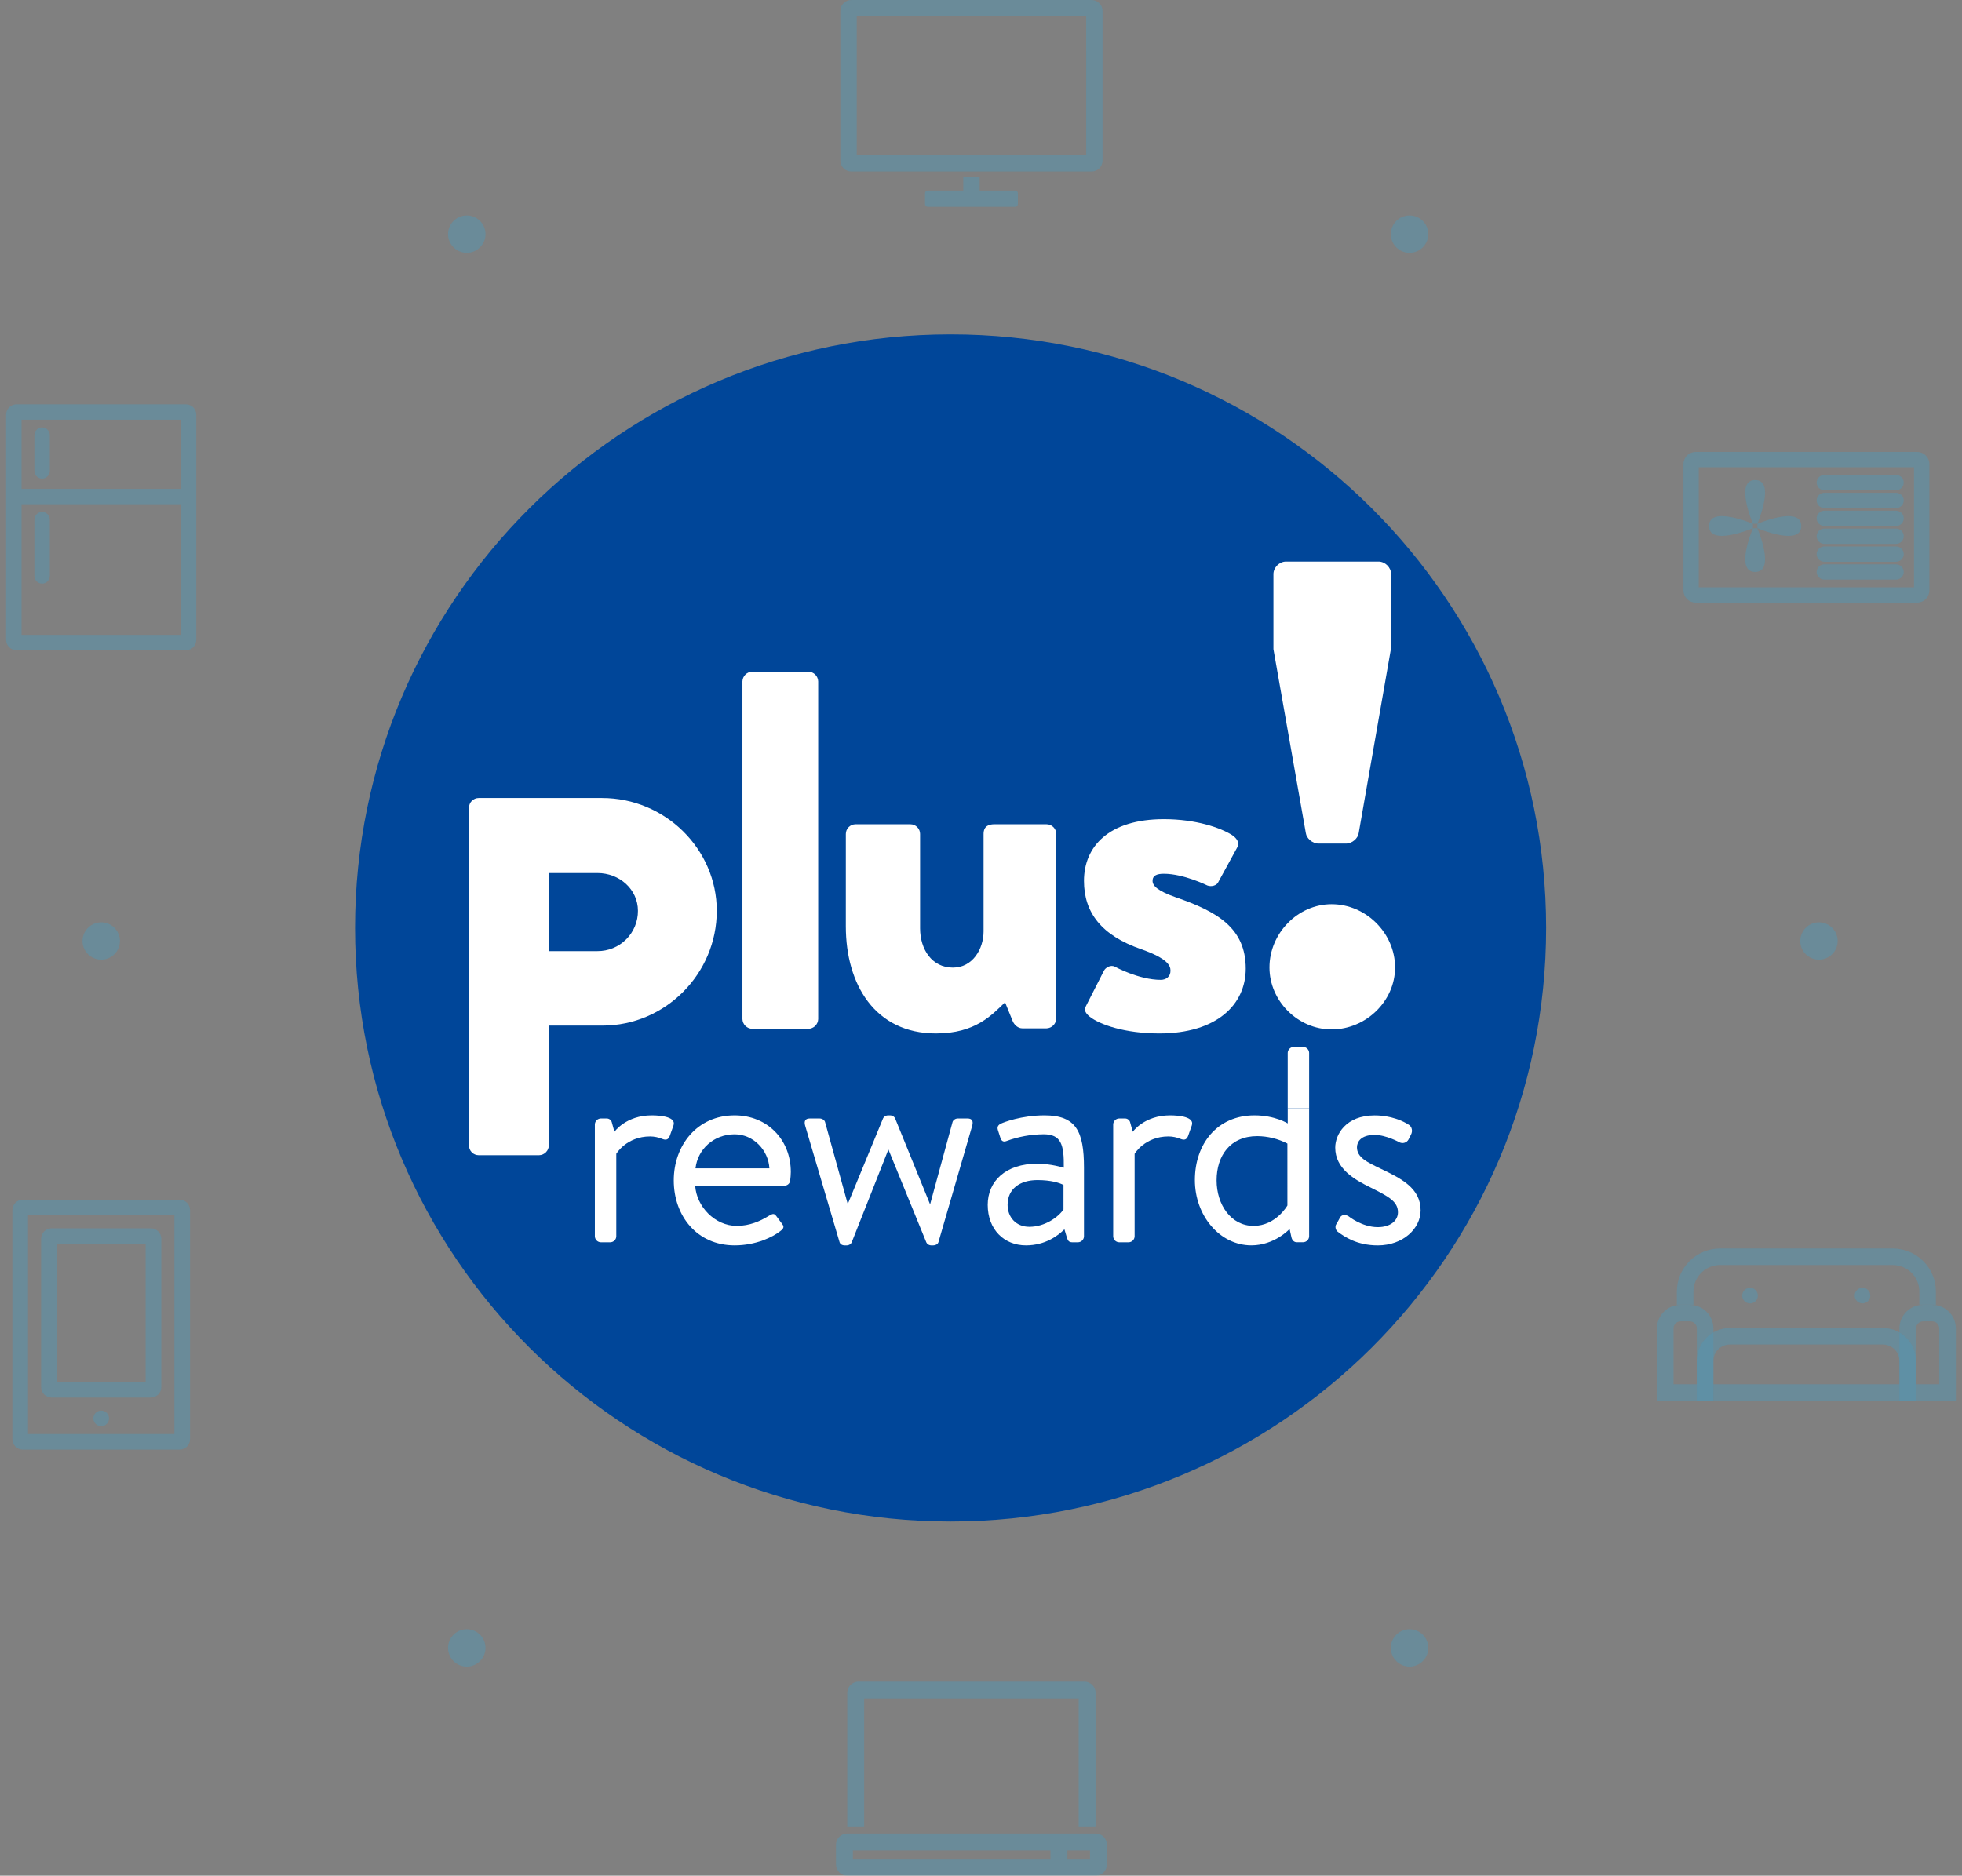 <svg width="160" height="153" viewBox="0 0 160 153" fill="none" xmlns="http://www.w3.org/2000/svg">
<rect x="0" y="0" width="160" height="153" fill="#808080" stroke="none"/>
<path d="M77.52 124.107C104.343 124.107 126.087 102.43 126.087 75.691C126.087 48.952 104.343 27.275 77.52 27.275C50.698 27.275 28.954 48.952 28.954 75.691C28.954 102.43 50.698 124.107 77.52 124.107Z" fill="#004699"/>
<path d="M106.759 90.394V85.878C106.755 85.752 106.703 85.633 106.613 85.544C106.524 85.455 106.404 85.403 106.278 85.399H105.493C105.367 85.403 105.247 85.455 105.158 85.544C105.068 85.633 105.016 85.752 105.012 85.878V90.394H106.759Z" fill="white"/>
<path d="M53.145 90.981C51.044 90.981 50.106 92.319 50.106 92.319L49.904 91.588C49.886 91.487 49.833 91.397 49.754 91.332C49.675 91.268 49.576 91.233 49.474 91.234H48.992C48.866 91.239 48.746 91.29 48.657 91.379C48.568 91.468 48.516 91.588 48.511 91.714V100.852C48.516 100.978 48.568 101.098 48.657 101.187C48.746 101.276 48.866 101.328 48.992 101.332H49.777C49.903 101.328 50.023 101.276 50.113 101.187C50.202 101.098 50.254 100.978 50.258 100.852V94.112C50.258 94.112 51.094 92.698 53.019 92.698C53.358 92.701 53.694 92.77 54.007 92.9C54.26 93.002 54.488 93.002 54.614 92.671L54.919 91.811C55.171 91.108 53.905 90.981 53.145 90.981Z" fill="white"/>
<path d="M59.908 90.981C56.843 90.981 54.945 93.431 54.945 96.283C54.945 99.186 56.843 101.584 59.908 101.584C61.655 101.584 63.023 100.903 63.63 100.423C64.01 100.146 63.909 99.994 63.732 99.767C63.579 99.565 63.453 99.388 63.301 99.186C63.099 98.908 62.947 99.035 62.592 99.237C62.01 99.59 61.149 99.994 60.085 99.994C58.288 99.994 56.793 98.404 56.691 96.712H63.984C64.1 96.71 64.211 96.665 64.296 96.585C64.38 96.506 64.431 96.398 64.44 96.283C64.469 96.057 64.486 95.829 64.49 95.602C64.491 92.95 62.566 90.981 59.908 90.981ZM56.717 95.301C56.894 93.736 58.213 92.524 59.908 92.524C61.453 92.524 62.669 93.837 62.744 95.301H56.717Z" fill="white"/>
<path d="M78.899 91.234H78.114C77.911 91.234 77.734 91.361 77.683 91.512L75.859 98.202H75.834L72.999 91.234C72.947 91.108 72.796 90.981 72.568 90.981H72.441C72.211 90.981 72.061 91.108 72.01 91.234L69.149 98.177H69.124L67.28 91.512C67.229 91.361 67.05 91.234 66.824 91.234H66.039C65.659 91.234 65.558 91.464 65.659 91.815L68.469 101.333C68.521 101.485 68.672 101.586 68.9 101.586H69.027C69.257 101.586 69.407 101.459 69.458 101.333L72.449 93.76L75.538 101.333C75.589 101.459 75.741 101.586 75.968 101.586H76.095C76.298 101.586 76.475 101.485 76.526 101.333L79.287 91.815C79.382 91.459 79.281 91.234 78.899 91.234Z" fill="white"/>
<path d="M85.182 90.981C83.284 90.981 81.814 91.562 81.662 91.638C81.432 91.739 81.282 91.89 81.383 92.194L81.586 92.825C81.662 93.054 81.816 93.178 82.067 93.077C83.04 92.717 84.069 92.529 85.106 92.522C86.549 92.522 86.778 93.382 86.752 95.248C86.752 95.248 85.688 94.92 84.6 94.92C81.992 94.92 80.548 96.359 80.548 98.278C80.548 100.297 81.89 101.584 83.663 101.584C85.233 101.584 86.271 100.802 86.803 100.272L87.005 100.953C87.081 101.183 87.157 101.332 87.436 101.332H87.917C88.043 101.328 88.163 101.276 88.253 101.187C88.342 101.098 88.394 100.978 88.398 100.852V95.248C88.398 92.294 87.765 90.981 85.182 90.981ZM86.727 98.656C86.296 99.287 85.207 100.07 83.941 100.07C82.853 100.07 82.169 99.287 82.169 98.278C82.169 96.965 83.181 96.258 84.6 96.258C85.714 96.258 86.423 96.487 86.728 96.659L86.727 98.656Z" fill="white"/>
<path d="M95.414 90.981C93.312 90.981 92.376 92.319 92.376 92.319L92.173 91.588C92.155 91.487 92.102 91.397 92.023 91.332C91.944 91.268 91.845 91.233 91.743 91.234H91.261C91.135 91.239 91.015 91.29 90.926 91.379C90.837 91.468 90.785 91.588 90.781 91.714V100.852C90.784 100.978 90.837 101.098 90.926 101.187C91.015 101.276 91.135 101.328 91.261 101.332H92.046C92.172 101.328 92.293 101.276 92.382 101.187C92.472 101.098 92.524 100.978 92.528 100.852V94.112C92.528 94.112 93.363 92.698 95.289 92.698C95.628 92.701 95.964 92.77 96.276 92.9C96.53 93.002 96.757 93.002 96.884 92.671L97.188 91.811C97.441 91.108 96.174 90.981 95.414 90.981Z" fill="white"/>
<path d="M105.013 91.638C105.013 91.638 103.977 90.981 102.303 90.981C99.264 90.981 97.442 93.304 97.442 96.257C97.442 99.159 99.467 101.583 102.05 101.583C103.948 101.583 105.165 100.246 105.165 100.246L105.317 100.927C105.367 101.156 105.52 101.328 105.747 101.328H106.278C106.405 101.324 106.524 101.272 106.614 101.183C106.703 101.094 106.755 100.974 106.759 100.848V90.394H105.013V91.638ZM104.987 98.328C104.987 98.328 104.051 99.994 102.226 99.994C100.377 99.994 99.213 98.252 99.213 96.283C99.213 94.264 100.327 92.673 102.53 92.673C103.385 92.68 104.226 92.887 104.986 93.279L104.987 98.328Z" fill="white"/>
<path d="M112.533 95.301C111.498 94.796 110.659 94.417 110.659 93.584C110.659 93.155 110.964 92.574 112.104 92.574C113.04 92.574 114.129 93.18 114.129 93.18C114.257 93.243 114.405 93.255 114.542 93.212C114.679 93.169 114.794 93.076 114.863 92.95L115.066 92.549C115.218 92.271 115.142 91.918 114.914 91.766C114.433 91.438 113.418 90.984 112.104 90.984C109.745 90.984 108.887 92.549 108.887 93.609C108.887 95.326 110.432 96.21 111.774 96.866C113.242 97.598 114.002 98.002 114.002 98.885C114.002 99.567 113.394 100.097 112.356 100.097C111.065 100.097 109.976 99.213 109.976 99.213C109.698 99.037 109.419 99.088 109.292 99.29C109.216 99.416 109.039 99.769 108.938 99.92C108.905 100.011 108.9 100.11 108.923 100.204C108.945 100.298 108.994 100.383 109.064 100.45C109.622 100.879 110.659 101.586 112.356 101.586C114.433 101.586 115.851 100.198 115.851 98.733C115.851 96.914 114.281 96.132 112.533 95.301Z" fill="white"/>
<path d="M60.545 55.577C60.552 55.37 60.637 55.173 60.785 55.026C60.932 54.879 61.13 54.794 61.338 54.787H65.93C66.138 54.794 66.336 54.879 66.484 55.026C66.631 55.173 66.716 55.37 66.723 55.577V83.129C66.716 83.336 66.631 83.533 66.483 83.68C66.336 83.827 66.138 83.912 65.93 83.919H61.338C61.13 83.912 60.932 83.827 60.785 83.68C60.638 83.533 60.552 83.336 60.545 83.129V55.577Z" fill="white"/>
<path d="M68.978 68.025C68.978 67.921 68.999 67.819 69.038 67.723C69.078 67.627 69.137 67.54 69.21 67.466C69.284 67.393 69.371 67.334 69.468 67.295C69.564 67.255 69.667 67.235 69.771 67.235H74.24C74.344 67.235 74.447 67.255 74.544 67.295C74.64 67.334 74.727 67.393 74.801 67.466C74.875 67.54 74.933 67.627 74.973 67.723C75.013 67.819 75.033 67.921 75.033 68.025V75.725C75.033 77.431 75.994 78.929 77.705 78.929C79.333 78.929 80.21 77.389 80.21 75.974V68.025C80.21 67.359 80.67 67.235 81.087 67.235H85.343C85.447 67.235 85.55 67.255 85.647 67.295C85.743 67.334 85.83 67.393 85.904 67.466C85.978 67.54 86.036 67.627 86.076 67.723C86.116 67.819 86.136 67.921 86.136 68.025V83.091C86.129 83.299 86.043 83.496 85.896 83.642C85.749 83.789 85.551 83.875 85.343 83.882H83.38C83.005 83.882 82.713 83.591 82.587 83.299L81.962 81.759C80.876 82.8 79.54 84.298 76.325 84.298C71.357 84.298 68.977 80.303 68.977 75.558L68.978 68.025Z" fill="white"/>
<path d="M88.566 82.051L90.027 79.179C90.152 78.93 90.569 78.68 90.903 78.846C90.903 78.846 92.865 79.928 94.661 79.928C95.078 79.928 95.454 79.678 95.454 79.179C95.454 78.763 95.204 78.18 93.074 77.431C89.818 76.307 88.398 74.435 88.398 71.854C88.398 69.066 90.402 66.819 94.911 66.819C97.541 66.819 99.545 67.526 100.464 68.109C100.839 68.358 101.132 68.733 100.881 69.149L99.336 71.979C99.211 72.229 98.794 72.354 98.46 72.229C98.46 72.229 96.539 71.272 94.911 71.272C94.368 71.272 93.991 71.397 93.991 71.854C93.991 72.271 94.451 72.687 95.87 73.186C99.251 74.352 101.589 75.683 101.589 79.013C101.589 81.926 99.251 84.298 94.534 84.298C91.778 84.298 89.691 83.591 88.856 82.925C88.566 82.675 88.357 82.425 88.566 82.051Z" fill="white"/>
<path d="M38.245 65.885C38.245 65.781 38.266 65.678 38.306 65.582C38.345 65.486 38.404 65.399 38.477 65.326C38.551 65.252 38.638 65.194 38.734 65.154C38.831 65.114 38.934 65.094 39.038 65.094H49.1C54.236 65.094 58.453 69.255 58.453 74.292C58.453 79.453 54.236 83.657 49.142 83.657H44.759V93.438C44.752 93.645 44.666 93.842 44.519 93.989C44.371 94.136 44.173 94.222 43.965 94.229H39.038C38.934 94.229 38.831 94.208 38.734 94.168C38.638 94.129 38.551 94.07 38.477 93.997C38.403 93.924 38.345 93.836 38.305 93.74C38.265 93.644 38.245 93.541 38.245 93.438L38.245 65.885ZM48.725 77.583C49.159 77.585 49.589 77.502 49.99 77.338C50.392 77.173 50.757 76.931 51.063 76.625C51.37 76.32 51.613 75.956 51.778 75.556C51.943 75.156 52.026 74.727 52.024 74.294C52.024 72.546 50.52 71.214 48.725 71.214H44.759V77.583H48.725Z" fill="white"/>
<path d="M108.592 73.755C111.395 73.755 113.768 76.12 113.768 78.916C113.768 81.657 111.396 83.969 108.592 83.969C105.842 83.969 103.524 81.657 103.524 78.916C103.524 76.12 105.842 73.755 108.592 73.755ZM106.489 67.949L103.847 52.953V46.827C103.847 46.289 104.332 45.805 104.871 45.805H112.42C112.959 45.805 113.444 46.289 113.444 46.827V52.847L110.802 67.949C110.748 68.379 110.263 68.809 109.778 68.809H107.513C107.026 68.809 106.543 68.38 106.489 67.949Z" fill="white"/>
<g opacity="0.5">
<path opacity="0.5" d="M89.022 0H69.42C69.184 0 68.957 0.094 68.79 0.26C68.623 0.427 68.529 0.653 68.529 0.888V13.102C68.529 13.219 68.552 13.334 68.597 13.442C68.642 13.55 68.707 13.648 68.79 13.73C68.873 13.813 68.971 13.879 69.079 13.923C69.187 13.968 69.303 13.991 69.42 13.991H89.022C89.258 13.991 89.485 13.897 89.652 13.731C89.819 13.564 89.913 13.338 89.913 13.103V0.889C89.913 0.654 89.82 0.428 89.652 0.261C89.485 0.094 89.259 0 89.022 0V0ZM88.577 12.657H69.868V1.332H88.578L88.577 12.657Z" fill="#29ABE2"/>
<path opacity="0.5" d="M78.554 14.433V15.543H75.658C75.599 15.543 75.543 15.567 75.501 15.608C75.459 15.65 75.436 15.707 75.436 15.765V16.654C75.436 16.712 75.459 16.769 75.501 16.811C75.543 16.852 75.599 16.875 75.658 16.875H82.786C82.845 16.875 82.902 16.852 82.944 16.811C82.985 16.769 83.009 16.712 83.009 16.654V15.765C83.009 15.707 82.985 15.65 82.944 15.608C82.902 15.567 82.845 15.543 82.786 15.543H79.891V14.433H78.554Z" fill="#29ABE2"/>
<path opacity="0.5" d="M3.434 39.041C3.6 39.041 3.76 38.975 3.878 38.857C3.996 38.74 4.062 38.58 4.062 38.414V35.49C4.062 35.323 3.996 35.164 3.878 35.046C3.76 34.929 3.6 34.863 3.434 34.863C3.267 34.863 3.107 34.929 2.989 35.046C2.871 35.164 2.805 35.323 2.805 35.49V38.414C2.805 38.58 2.871 38.74 2.989 38.857C3.107 38.975 3.267 39.041 3.434 39.041Z" fill="#29ABE2"/>
<path opacity="0.5" d="M3.434 41.756C3.267 41.756 3.107 41.822 2.989 41.94C2.871 42.057 2.805 42.217 2.805 42.383V46.978C2.805 47.145 2.871 47.304 2.989 47.422C3.107 47.539 3.267 47.605 3.434 47.605C3.6 47.605 3.76 47.539 3.878 47.422C3.996 47.304 4.062 47.145 4.062 46.978V42.383C4.062 42.217 3.996 42.057 3.878 41.94C3.76 41.822 3.6 41.756 3.434 41.756Z" fill="#29ABE2"/>
<path opacity="0.5" d="M1.338 53.037H15.168C15.39 53.036 15.603 52.948 15.76 52.792C15.917 52.635 16.005 52.423 16.006 52.201V33.819C16.005 33.597 15.917 33.385 15.76 33.228C15.603 33.071 15.39 32.983 15.168 32.983H1.338C1.116 32.983 0.903 33.071 0.746 33.228C0.588 33.385 0.5 33.597 0.5 33.819L0.5 52.201C0.5 52.423 0.589 52.635 0.746 52.792C0.903 52.948 1.116 53.036 1.338 53.037ZM1.757 51.783V41.13H14.749V51.783H1.757ZM14.749 34.237V39.877H1.757V34.236L14.749 34.237Z" fill="#29ABE2"/>
<path opacity="0.5" d="M70.473 138.544H87.968V148.985H89.349V138.085C89.349 137.842 89.252 137.608 89.079 137.436C88.906 137.264 88.672 137.167 88.428 137.167H70.013C69.769 137.167 69.535 137.264 69.362 137.436C69.189 137.608 69.093 137.842 69.093 138.085V148.985H70.473V138.544Z" fill="#29ABE2"/>
<path opacity="0.5" d="M69.092 149.559C68.848 149.559 68.614 149.656 68.441 149.828C68.269 150 68.172 150.234 68.172 150.477V152.082C68.172 152.326 68.269 152.559 68.441 152.731C68.614 152.903 68.848 153 69.092 153H89.35C89.594 153 89.828 152.903 90.001 152.731C90.173 152.559 90.27 152.326 90.27 152.082V150.477C90.27 150.234 90.173 150 90.001 149.828C89.828 149.656 89.594 149.559 89.35 149.559H69.092ZM69.552 150.936H85.666V151.624H69.552V150.936ZM87.047 151.624V150.936H88.888V151.624H87.047Z" fill="#29ABE2"/>
<path opacity="0.5" d="M8.253 115.061C8.127 115.061 8.003 115.099 7.898 115.169C7.793 115.239 7.711 115.338 7.663 115.455C7.614 115.571 7.602 115.699 7.626 115.823C7.651 115.946 7.712 116.06 7.801 116.149C7.891 116.238 8.004 116.299 8.128 116.323C8.252 116.348 8.381 116.335 8.498 116.287C8.614 116.239 8.714 116.157 8.784 116.052C8.855 115.948 8.892 115.824 8.892 115.698C8.892 115.615 8.876 115.532 8.844 115.454C8.812 115.377 8.764 115.307 8.705 115.248C8.646 115.189 8.575 115.142 8.498 115.11C8.42 115.078 8.337 115.061 8.253 115.061Z" fill="#29ABE2"/>
<path opacity="0.5" d="M1.861 118.247H14.645C14.871 118.247 15.088 118.158 15.248 117.998C15.408 117.839 15.497 117.623 15.498 117.398V98.705C15.497 98.48 15.408 98.264 15.248 98.104C15.088 97.945 14.871 97.855 14.645 97.855H1.861C1.635 97.855 1.418 97.945 1.259 98.104C1.099 98.264 1.009 98.48 1.009 98.705V117.398C1.009 117.623 1.099 117.839 1.259 117.998C1.418 118.158 1.635 118.247 1.861 118.247ZM2.287 99.13H14.219V116.976H2.287V99.13Z" fill="#29ABE2"/>
<path opacity="0.5" d="M12.301 100.192H4.205C3.979 100.192 3.762 100.282 3.602 100.441C3.443 100.601 3.353 100.817 3.352 101.042V113.149C3.353 113.375 3.443 113.591 3.602 113.75C3.762 113.909 3.979 113.999 4.205 113.999H12.301C12.527 113.999 12.744 113.91 12.904 113.75C13.064 113.591 13.154 113.375 13.154 113.149V101.042C13.154 100.817 13.064 100.6 12.904 100.441C12.744 100.282 12.527 100.192 12.301 100.192ZM11.875 112.725H4.631V101.467H11.875V112.725Z" fill="#29ABE2"/>
<path opacity="0.5" d="M138.276 49.155H156.343C156.607 49.154 156.861 49.05 157.047 48.863C157.234 48.677 157.339 48.425 157.339 48.161V37.858C157.339 37.594 157.234 37.342 157.047 37.156C156.861 36.97 156.607 36.865 156.343 36.865H138.276C138.012 36.865 137.759 36.97 137.573 37.157C137.386 37.343 137.282 37.595 137.281 37.858V48.161C137.282 48.424 137.386 48.677 137.573 48.863C137.759 49.049 138.012 49.154 138.276 49.155ZM138.533 38.115H156.086V47.905H138.533V38.115Z" fill="#29ABE2"/>
<path opacity="0.5" d="M143.13 46.655C144.839 46.655 143.309 43.084 143.309 43.084H142.951C142.951 43.084 141.423 46.655 143.13 46.655Z" fill="#29ABE2"/>
<path opacity="0.5" d="M143.309 42.727V43.084C143.309 43.084 146.891 44.61 146.891 42.906C146.891 41.201 143.309 42.727 143.309 42.727Z" fill="#29ABE2"/>
<path opacity="0.5" d="M143.131 39.156C141.421 39.156 142.951 42.727 142.951 42.727H143.309C143.309 42.727 144.839 39.156 143.131 39.156Z" fill="#29ABE2"/>
<path opacity="0.5" d="M139.369 42.906C139.369 44.61 142.951 43.084 142.951 43.084V42.727C142.951 42.727 139.369 41.201 139.369 42.906Z" fill="#29ABE2"/>
<path opacity="0.5" d="M154.623 38.739H148.772C148.606 38.739 148.446 38.805 148.329 38.922C148.211 39.039 148.145 39.198 148.145 39.364C148.145 39.53 148.211 39.689 148.329 39.806C148.446 39.923 148.606 39.989 148.772 39.989H154.623C154.789 39.989 154.949 39.923 155.066 39.806C155.184 39.689 155.25 39.53 155.25 39.364C155.25 39.198 155.184 39.039 155.066 38.922C154.949 38.805 154.789 38.739 154.623 38.739Z" fill="#29ABE2"/>
<path opacity="0.5" d="M154.623 40.196H148.772C148.606 40.196 148.446 40.262 148.329 40.379C148.211 40.496 148.145 40.656 148.145 40.821C148.145 40.987 148.211 41.146 148.329 41.263C148.446 41.38 148.606 41.446 148.772 41.446H154.623C154.789 41.446 154.949 41.38 155.066 41.263C155.184 41.146 155.25 40.987 155.25 40.821C155.25 40.656 155.184 40.496 155.066 40.379C154.949 40.262 154.789 40.196 154.623 40.196Z" fill="#29ABE2"/>
<path opacity="0.5" d="M154.623 41.656H148.772C148.606 41.656 148.446 41.721 148.329 41.839C148.211 41.956 148.145 42.115 148.145 42.281C148.145 42.446 148.211 42.605 148.329 42.722C148.446 42.84 148.606 42.906 148.772 42.906H154.623C154.789 42.906 154.949 42.84 155.066 42.722C155.184 42.605 155.25 42.446 155.25 42.281C155.25 42.115 155.184 41.956 155.066 41.839C154.949 41.721 154.789 41.656 154.623 41.656Z" fill="#29ABE2"/>
<path opacity="0.5" d="M154.623 43.114H148.772C148.606 43.114 148.446 43.179 148.329 43.297C148.211 43.414 148.145 43.573 148.145 43.739C148.145 43.904 148.211 44.063 148.329 44.181C148.446 44.298 148.606 44.364 148.772 44.364H154.623C154.789 44.364 154.949 44.298 155.066 44.181C155.184 44.063 155.25 43.904 155.25 43.739C155.25 43.573 155.184 43.414 155.066 43.297C154.949 43.179 154.789 43.114 154.623 43.114Z" fill="#29ABE2"/>
<path opacity="0.5" d="M154.623 44.572H148.772C148.606 44.572 148.446 44.638 148.329 44.755C148.211 44.872 148.145 45.031 148.145 45.197C148.145 45.363 148.211 45.522 148.329 45.639C148.446 45.756 148.606 45.822 148.772 45.822H154.623C154.705 45.822 154.787 45.806 154.863 45.774C154.939 45.743 155.008 45.697 155.066 45.639C155.124 45.581 155.171 45.512 155.202 45.436C155.234 45.36 155.25 45.279 155.25 45.197C155.25 45.115 155.234 45.034 155.202 44.958C155.171 44.882 155.124 44.813 155.066 44.755C155.008 44.697 154.939 44.651 154.863 44.62C154.787 44.588 154.705 44.572 154.623 44.572Z" fill="#29ABE2"/>
<path opacity="0.5" d="M154.623 46.03H148.772C148.606 46.03 148.446 46.096 148.329 46.213C148.211 46.33 148.145 46.489 148.145 46.655C148.145 46.821 148.211 46.98 148.329 47.097C148.446 47.214 148.606 47.28 148.772 47.28H154.623C154.789 47.28 154.949 47.214 155.066 47.097C155.184 46.98 155.25 46.821 155.25 46.655C155.25 46.489 155.184 46.33 155.066 46.213C154.949 46.096 154.789 46.03 154.623 46.03Z" fill="#29ABE2"/>
<path opacity="0.5" d="M156.249 114.263H138.37V111.016C138.371 110.302 138.656 109.617 139.163 109.112C139.669 108.606 140.357 108.322 141.073 108.321H153.545C154.262 108.322 154.949 108.606 155.456 109.112C155.963 109.617 156.248 110.302 156.249 111.016V114.263ZM139.725 112.913H154.894V111.016C154.894 110.66 154.751 110.318 154.499 110.066C154.246 109.814 153.903 109.672 153.545 109.672H141.073C140.716 109.672 140.373 109.814 140.12 110.066C139.867 110.318 139.725 110.66 139.725 111.016V112.913Z" fill="#29ABE2"/>
<path opacity="0.5" d="M139.725 114.263H135.119V108.356C135.12 107.846 135.324 107.357 135.685 106.997C136.047 106.636 136.538 106.433 137.049 106.433H137.797C138.309 106.433 138.799 106.636 139.161 106.997C139.523 107.357 139.727 107.846 139.728 108.356L139.725 114.263ZM136.476 112.913H138.374V108.355C138.374 108.203 138.314 108.057 138.206 107.95C138.098 107.842 137.952 107.782 137.799 107.782H137.051C136.899 107.782 136.752 107.842 136.645 107.95C136.537 108.057 136.476 108.203 136.476 108.355V112.913Z" fill="#29ABE2"/>
<path opacity="0.5" d="M159.5 114.263H154.894V108.356C154.895 107.846 155.099 107.357 155.461 106.997C155.822 106.636 156.313 106.433 156.825 106.433H157.57C158.081 106.433 158.572 106.636 158.934 106.997C159.295 107.357 159.499 107.846 159.5 108.356V114.263ZM156.249 112.913H158.147V108.355C158.147 108.203 158.086 108.057 157.979 107.95C157.871 107.842 157.724 107.782 157.572 107.782H156.827C156.674 107.782 156.528 107.842 156.42 107.95C156.312 108.057 156.252 108.203 156.252 108.355L156.249 112.913Z" fill="#29ABE2"/>
<path opacity="0.5" d="M154.353 101.838H140.267C139.333 101.839 138.438 102.209 137.777 102.867C137.117 103.526 136.746 104.418 136.745 105.349V106.429H138.099V105.349C138.1 104.776 138.328 104.227 138.735 103.822C139.141 103.417 139.692 103.189 140.267 103.188H154.353C154.927 103.189 155.478 103.417 155.884 103.822C156.291 104.227 156.519 104.776 156.52 105.349V106.429H157.873V105.349C157.872 104.418 157.501 103.526 156.841 102.868C156.181 102.21 155.286 101.839 154.353 101.838Z" fill="#29ABE2"/>
<path opacity="0.5" d="M142.714 105.044C142.588 105.044 142.464 105.082 142.359 105.152C142.253 105.222 142.171 105.321 142.123 105.438C142.074 105.554 142.061 105.682 142.086 105.806C142.111 105.93 142.172 106.043 142.261 106.133C142.35 106.222 142.464 106.283 142.588 106.307C142.713 106.332 142.841 106.319 142.958 106.271C143.075 106.223 143.175 106.141 143.245 106.036C143.316 105.931 143.353 105.808 143.353 105.682C143.353 105.598 143.337 105.515 143.305 105.438C143.273 105.361 143.225 105.29 143.166 105.231C143.107 105.172 143.036 105.125 142.959 105.093C142.881 105.061 142.798 105.044 142.714 105.044Z" fill="#29ABE2"/>
<path opacity="0.5" d="M151.988 106.307C152.336 106.251 152.573 105.924 152.516 105.577C152.46 105.229 152.132 104.993 151.784 105.049C151.435 105.106 151.198 105.433 151.255 105.78C151.311 106.127 151.639 106.363 151.988 106.307Z" fill="#29ABE2"/>
<path opacity="0.5" d="M149.862 76.758C149.862 77.059 149.772 77.354 149.604 77.604C149.436 77.855 149.198 78.05 148.918 78.165C148.639 78.281 148.332 78.311 148.035 78.252C147.739 78.193 147.467 78.048 147.253 77.835C147.039 77.622 146.894 77.351 146.835 77.055C146.776 76.76 146.806 76.453 146.922 76.175C147.037 75.897 147.233 75.659 147.485 75.491C147.736 75.324 148.031 75.234 148.334 75.234C148.534 75.234 148.733 75.274 148.919 75.35C149.104 75.427 149.272 75.539 149.414 75.68C149.556 75.822 149.669 75.99 149.746 76.175C149.822 76.36 149.862 76.558 149.862 76.758Z" fill="#29ABE2"/>
<path opacity="0.5" d="M114.948 135.94C115.792 135.94 116.476 135.258 116.476 134.417C116.476 133.575 115.792 132.893 114.948 132.893C114.104 132.893 113.419 133.575 113.419 134.417C113.419 135.258 114.104 135.94 114.948 135.94Z" fill="#29ABE2"/>
<path opacity="0.5" d="M38.065 135.94C38.91 135.94 39.594 135.258 39.594 134.417C39.594 133.575 38.91 132.893 38.065 132.893C37.221 132.893 36.537 133.575 36.537 134.417C36.537 135.258 37.221 135.94 38.065 135.94Z" fill="#29ABE2"/>
<path opacity="0.5" d="M114.948 20.623C115.792 20.623 116.476 19.941 116.476 19.099C116.476 18.258 115.792 17.576 114.948 17.576C114.104 17.576 113.419 18.258 113.419 19.099C113.419 19.941 114.104 20.623 114.948 20.623Z" fill="#29ABE2"/>
<path opacity="0.5" d="M38.065 20.623C38.91 20.623 39.594 19.941 39.594 19.099C39.594 18.258 38.91 17.576 38.065 17.576C37.221 17.576 36.537 18.258 36.537 19.099C36.537 19.941 37.221 20.623 38.065 20.623Z" fill="#29ABE2"/>
<path opacity="0.5" d="M9.781 76.758C9.781 77.059 9.692 77.354 9.524 77.604C9.356 77.855 9.117 78.05 8.838 78.165C8.559 78.281 8.251 78.311 7.955 78.252C7.659 78.193 7.386 78.048 7.172 77.835C6.959 77.622 6.813 77.351 6.754 77.055C6.695 76.76 6.726 76.453 6.841 76.175C6.957 75.897 7.153 75.659 7.404 75.491C7.655 75.324 7.951 75.234 8.253 75.234C8.658 75.234 9.047 75.395 9.334 75.681C9.62 75.966 9.781 76.354 9.781 76.758Z" fill="#29ABE2"/>
</g>
</svg>
